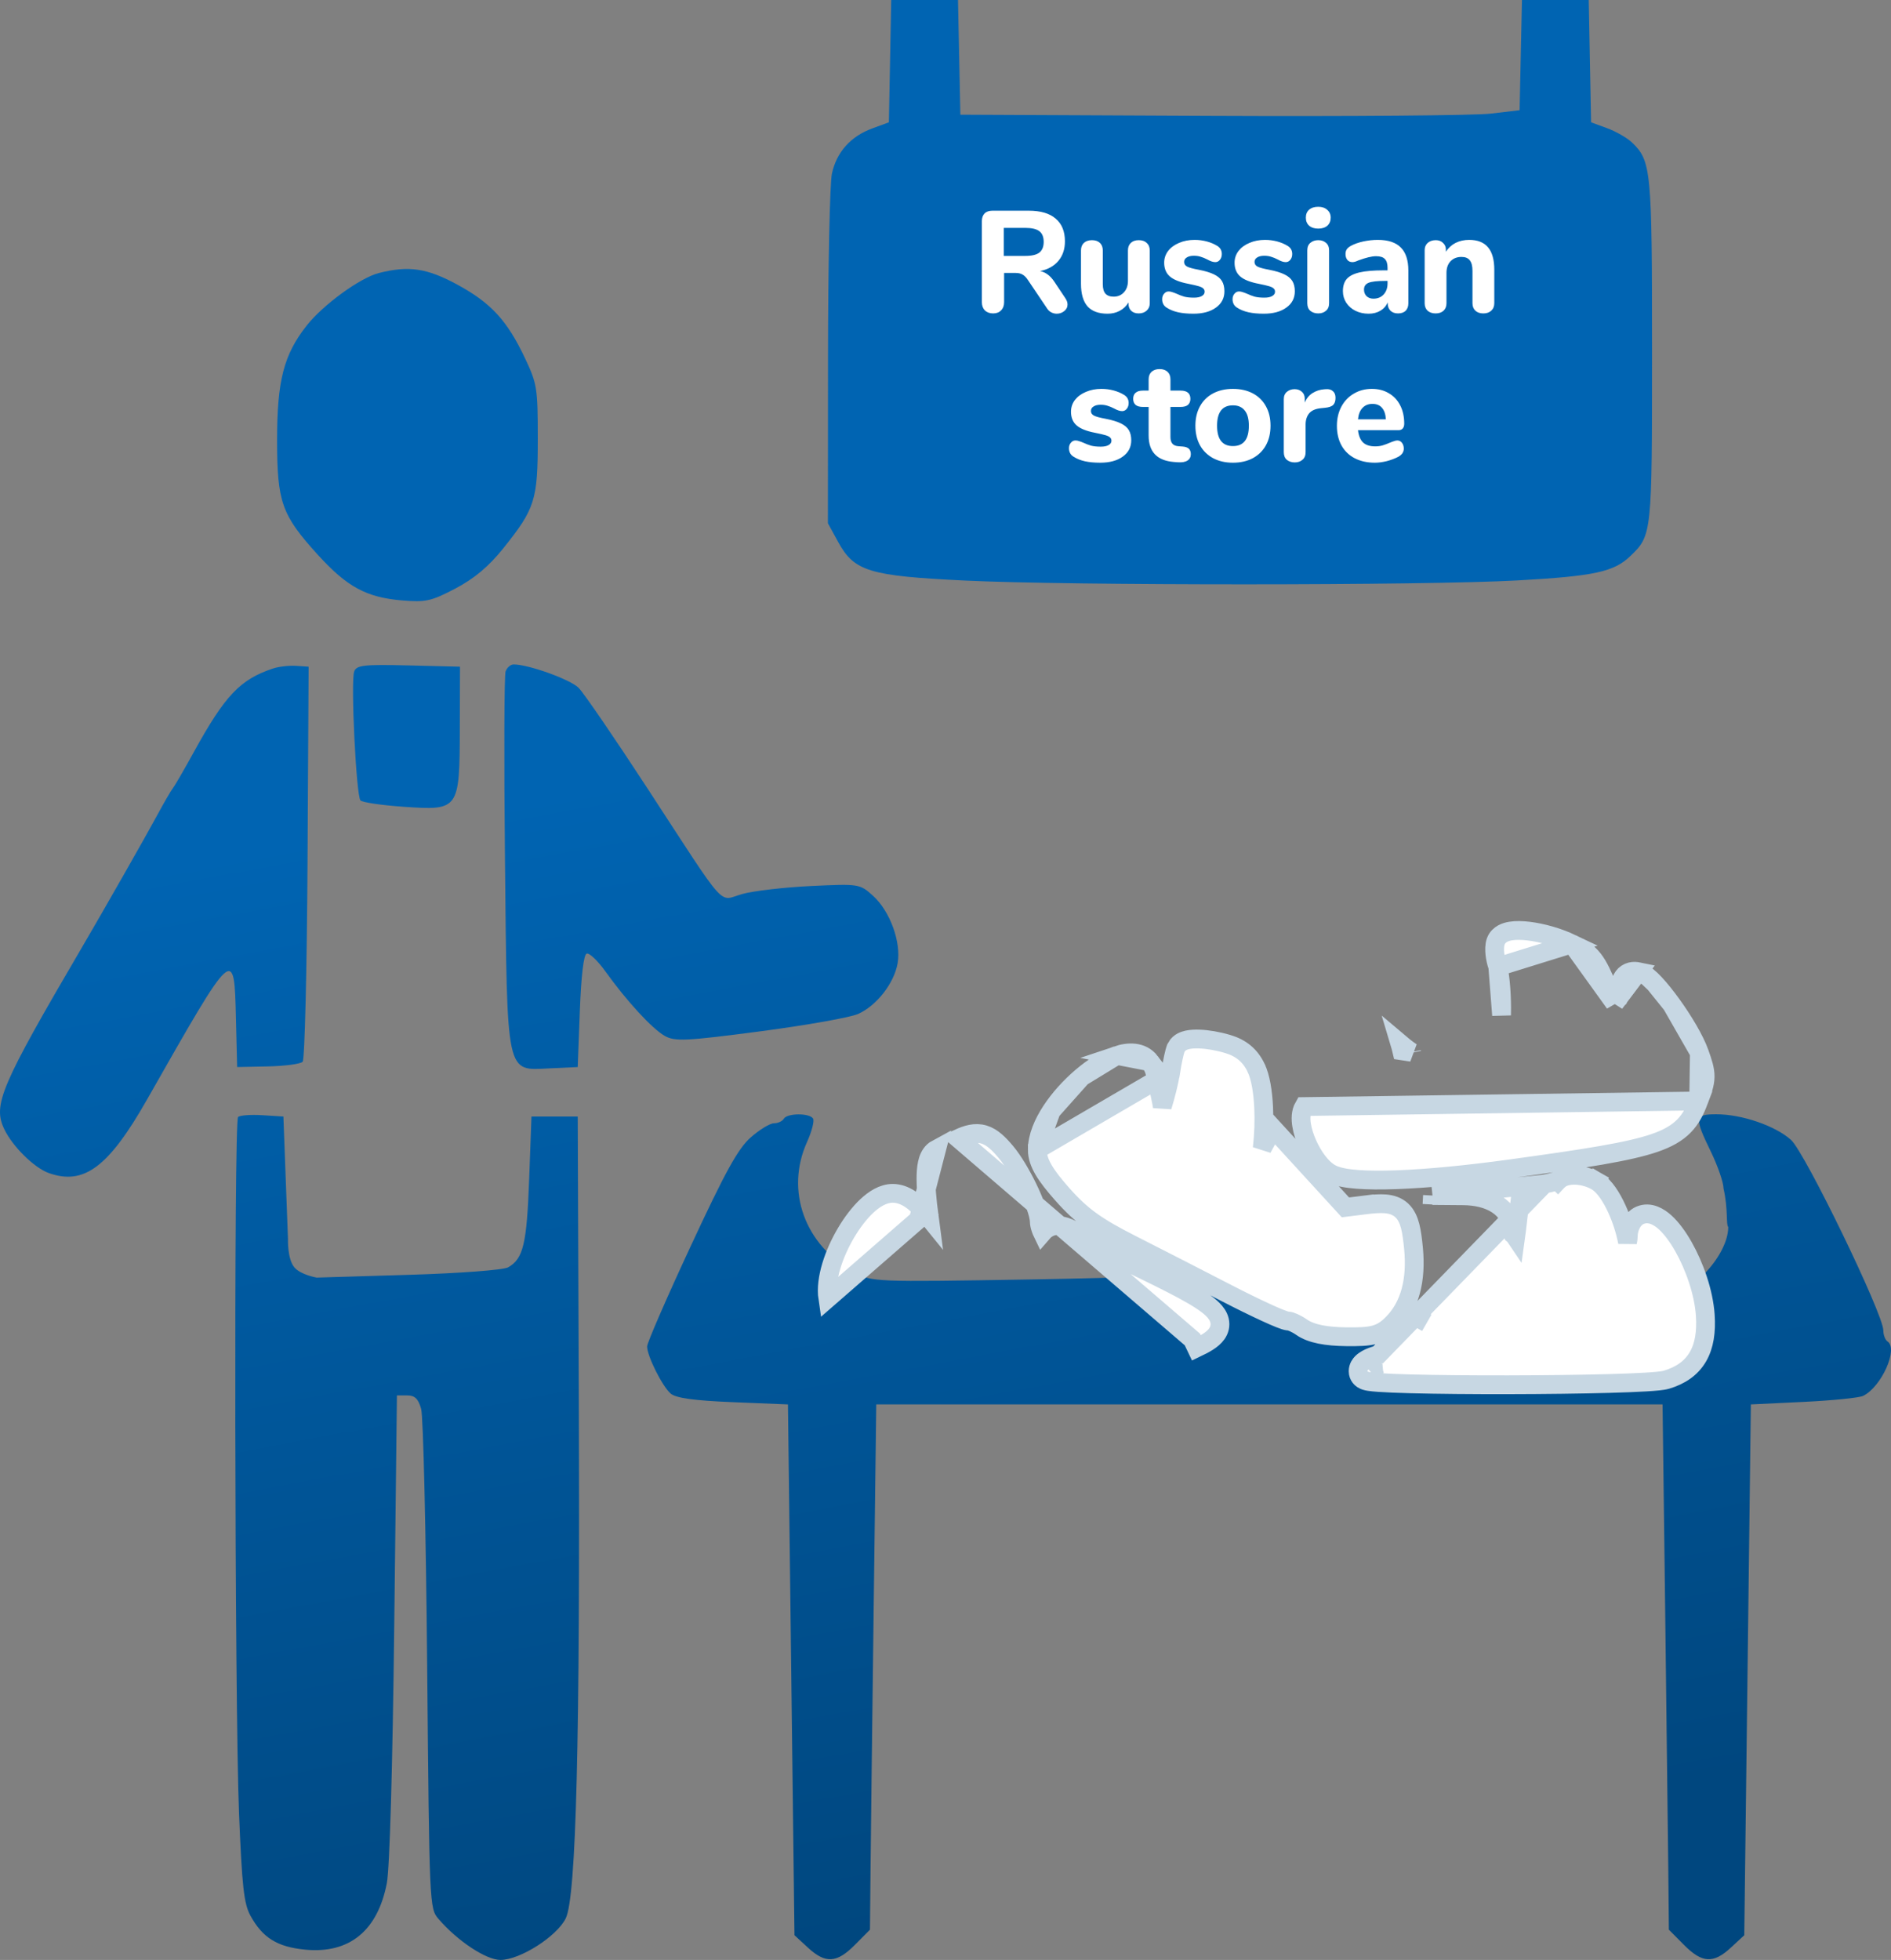 <svg width="165" height="171" viewBox="0 0 165 171" fill="none" xmlns="http://www.w3.org/2000/svg">
<rect x="0" y="0" width="165" height="171" fill="#808080" stroke="none"/>
<path fill-rule="evenodd" clip-rule="evenodd" d="M77.662 5.335L77.56 10.671L76.123 11.199C74.223 11.897 72.998 13.266 72.59 15.147C72.407 15.99 72.254 23.199 72.249 31.167L72.24 45.654L73.147 47.309C74.537 49.848 75.868 50.251 84.164 50.651C93.407 51.098 124.322 51.091 132.41 50.641C139.105 50.269 140.822 49.898 142.259 48.514C144.142 46.7 144.15 46.626 144.15 30.62C144.15 14.784 144.077 14.03 142.391 12.424C141.973 12.025 141 11.468 140.23 11.185L138.83 10.671L138.728 5.335L138.626 0H135.713H132.799L132.696 4.808L132.593 9.616L130.076 9.913C128.691 10.077 117.711 10.165 105.677 10.109L83.797 10.008L83.694 5.004L83.591 0H80.678H77.764L77.662 5.335ZM33.062 23.82C31.418 24.236 28.178 26.597 26.746 28.421C24.761 30.951 24.178 33.208 24.178 38.372C24.177 43.817 24.57 44.924 27.731 48.403C30.279 51.206 31.959 52.118 35.065 52.385C37.135 52.563 37.641 52.45 39.742 51.344C41.388 50.477 42.642 49.425 43.901 47.856C46.695 44.373 46.925 43.644 46.925 38.276C46.925 33.88 46.862 33.483 45.827 31.289C44.26 27.968 42.858 26.44 39.912 24.838C37.253 23.394 35.671 23.158 33.062 23.82ZM23.808 58.329C20.943 59.289 19.628 60.68 16.907 65.625C16.076 67.136 15.255 68.551 15.083 68.771C14.911 68.99 14.296 70.049 13.716 71.126C12.749 72.919 9.067 79.385 7.127 82.697C0.047 94.783 -0.643 96.399 0.374 98.52C1.103 100.041 2.995 101.902 4.271 102.352C7.333 103.433 9.483 101.82 12.836 95.922C20.49 82.46 20.431 82.514 20.588 88.879L20.692 93.098L23.386 93.042C24.867 93.011 26.227 92.828 26.408 92.635C26.589 92.441 26.78 84.607 26.833 75.225L26.929 58.168L25.828 58.094C25.223 58.054 24.314 58.16 23.808 58.329ZM30.903 58.59C30.593 59.455 31.081 69.438 31.453 69.835C31.614 70.008 33.304 70.257 35.208 70.389C40.061 70.725 40.102 70.668 40.122 63.541L40.137 58.168L35.635 58.057C31.742 57.962 31.103 58.034 30.903 58.59ZM44.115 58.581C43.995 58.916 43.97 66.289 44.061 74.966C44.26 94.082 44.113 93.394 47.952 93.213L50.41 93.098L50.593 88.224C50.711 85.106 50.927 83.296 51.192 83.202C51.42 83.121 52.15 83.814 52.814 84.74C54.673 87.336 56.91 89.766 58.009 90.384C58.887 90.878 59.858 90.832 66.313 89.985C70.333 89.457 74.186 88.774 74.874 88.466C76.493 87.742 78.017 85.788 78.323 84.042C78.646 82.198 77.654 79.484 76.165 78.145C75.024 77.118 74.945 77.105 70.78 77.303C68.456 77.413 65.747 77.728 64.762 78.001C62.632 78.593 63.607 79.681 56.455 68.724C53.623 64.384 50.937 60.464 50.487 60.011C49.761 59.282 46.119 57.971 44.818 57.971C44.552 57.971 44.235 58.245 44.115 58.581ZM20.77 97.463C20.404 97.853 20.476 148.715 20.854 158.141C21.113 164.568 21.281 166.095 21.846 167.127C22.91 169.071 24.189 169.866 26.63 170.103C30.478 170.476 32.955 168.457 33.754 164.297C34.001 163.01 34.255 154.206 34.398 141.961L34.634 121.748H35.525C36.196 121.748 36.497 122.038 36.748 122.926C36.931 123.573 37.167 133.64 37.273 145.297C37.464 166.265 37.474 166.5 38.251 167.409C39.901 169.338 42.414 171.004 43.672 171C45.38 170.995 48.595 168.945 49.365 167.37C50.277 165.505 50.619 151.942 50.505 122.121L50.41 97.415H48.392H46.374L46.171 102.909C45.963 108.541 45.658 109.817 44.342 110.571C43.931 110.806 40.117 111.094 35.62 111.228L27.63 111.467C27.63 111.467 26.235 111.231 25.683 110.571C25.062 109.827 25.127 108.087 25.127 108.087L24.927 102.751L24.728 97.415L22.88 97.299C21.862 97.236 20.913 97.309 20.77 97.463ZM68.388 97.611C68.263 97.827 67.878 98.004 67.532 98.004C67.187 98.004 66.274 98.558 65.505 99.237C64.399 100.212 63.307 102.189 60.285 108.686C58.183 113.204 56.464 117.159 56.464 117.476C56.464 118.303 57.767 120.917 58.509 121.578C58.958 121.977 60.536 122.198 63.948 122.337L68.754 122.533L69.038 145.689L69.322 168.845L70.492 169.924C72.03 171.343 73.009 171.286 74.599 169.682L75.909 168.36L75.959 163.108C75.987 160.219 76.111 149.908 76.235 140.194L76.459 122.533H110.763H145.067L145.292 140.194C145.415 149.908 145.539 160.219 145.567 163.108L145.618 168.36L146.928 169.682C148.518 171.286 149.497 171.344 151.031 169.924L152.197 168.845L152.485 145.689L152.772 122.533L157.358 122.313C159.88 122.192 162.225 121.956 162.567 121.789C164.166 121.006 165.659 117.675 164.696 117.039C164.494 116.905 164.329 116.467 164.329 116.066C164.329 114.652 157.493 100.55 156.277 99.455C154.91 98.224 151.984 97.219 149.77 97.219C147.856 97.219 147.819 97.466 149.287 100.491C149.892 101.739 150.387 103.181 150.387 103.695C150.798 105.478 150.596 106.914 150.798 107.048C150.798 109.403 147.828 112.861 144.651 113.577C143.871 113.753 137.537 113.897 130.575 113.898C115.983 113.899 116.279 113.963 112.363 109.938C111.091 108.631 109.975 107.815 109.458 107.815C108.996 107.815 107.861 108.434 106.936 109.189C106.011 109.945 105.041 110.563 104.78 110.563C104.519 110.563 104.129 110.752 103.913 110.983C103.655 111.259 98.799 111.482 89.806 111.631C76.273 111.856 76.072 111.847 74.543 111.012C70.216 108.648 68.495 103.897 70.42 99.634C70.831 98.723 71.069 97.807 70.948 97.599C70.66 97.099 68.678 97.108 68.388 97.611Z" fill="url(#paint0_linear)"/>
<path d="M130.69 84.351L130.689 84.35C130.561 83.987 130.476 83.588 130.437 83.227C130.403 82.902 130.392 82.479 130.514 82.136L130.514 82.136C130.636 81.796 130.886 81.582 131.114 81.457C131.337 81.334 131.584 81.268 131.814 81.231C132.274 81.156 132.828 81.17 133.398 81.24C134.546 81.379 135.944 81.764 137.16 82.344L130.69 84.351ZM130.69 84.351C130.758 84.545 130.848 85.038 130.918 85.742C130.984 86.417 131.026 87.208 131.026 87.945C131.026 88.173 131.024 88.382 131.019 88.573L130.69 84.351ZM123.178 91.81C123.093 91.757 122.977 91.678 122.835 91.573C122.63 91.422 122.39 91.231 122.136 91.016C122.21 91.263 122.27 91.484 122.315 91.678L123.178 91.81ZM123.178 91.81C123.18 91.819 123.181 91.829 123.183 91.838L123.178 91.81ZM140.887 87.522C140.968 87.371 141.08 87.213 141.232 87.085C141.241 87.063 141.253 87.031 141.265 86.99C141.309 86.843 141.34 86.645 141.34 86.447C141.34 86.238 141.351 86.031 141.388 85.839C141.423 85.651 141.491 85.426 141.639 85.223C141.802 84.999 142.031 84.844 142.301 84.778C142.545 84.717 142.776 84.741 142.956 84.778L140.887 87.522ZM140.887 87.522C140.733 87.192 140.563 86.804 140.377 86.356C139.865 85.123 139.491 84.293 139.021 83.694C138.513 83.045 137.928 82.709 137.16 82.344L140.887 87.522ZM148.219 96.059L148.219 96.059C147.91 96.873 147.555 97.611 146.937 98.241C146.318 98.873 145.498 99.334 144.361 99.724C142.134 100.488 138.408 101.067 131.861 101.969C127.944 102.508 124.5 102.833 121.836 102.929C120.505 102.977 119.354 102.968 118.429 102.897C117.537 102.829 116.75 102.697 116.221 102.438C115.733 102.198 115.311 101.771 114.973 101.329C114.626 100.874 114.318 100.336 114.078 99.795C113.839 99.256 113.654 98.683 113.571 98.154C113.494 97.664 113.478 97.045 113.768 96.546L148.219 96.059ZM148.219 96.059C148.539 95.218 148.772 94.597 148.782 93.951C148.791 93.301 148.574 92.683 148.279 91.851M148.219 96.059L148.279 91.851M102.154 93.509L102.154 93.509C102.224 93.059 102.307 92.614 102.384 92.255C102.422 92.077 102.461 91.913 102.497 91.779C102.526 91.674 102.574 91.503 102.645 91.369L102.645 91.368C102.775 91.124 102.973 90.979 103.13 90.895C103.29 90.809 103.459 90.757 103.612 90.724C103.918 90.658 104.273 90.641 104.634 90.654C105.362 90.678 106.256 90.828 107.124 91.087L107.124 91.087C108.296 91.437 109.082 92.082 109.601 93.162L109.601 93.163C109.994 93.98 110.195 95.27 110.26 96.619C110.313 97.743 110.275 98.988 110.135 100.186L110.537 99.453L111.087 98.449L111.86 99.293L114.771 102.473L117.396 105.341L119.135 105.124L119.236 105.937L119.135 105.124C119.795 105.042 120.384 104.991 120.884 105.033C121.401 105.076 121.905 105.223 122.314 105.606C122.708 105.975 122.915 106.47 123.049 106.993C123.182 107.517 123.265 108.168 123.338 108.935C123.598 111.644 123.043 113.927 121.519 115.465L121.519 115.465C121.06 115.927 120.616 116.274 119.928 116.457C119.312 116.621 118.54 116.641 117.473 116.628C115.771 116.608 114.413 116.389 113.556 115.785L113.556 115.785C113.343 115.635 113.092 115.495 112.867 115.395C112.754 115.346 112.659 115.311 112.586 115.289C112.538 115.275 112.512 115.271 112.507 115.27C112.327 115.266 112.149 115.209 112.068 115.183L112.068 115.183C111.946 115.143 111.802 115.09 111.646 115.027C111.331 114.901 110.925 114.724 110.459 114.509C109.525 114.08 108.321 113.491 107.07 112.845L107.07 112.845C104.588 111.562 100.845 109.645 98.754 108.586L98.754 108.586C95.686 107.031 94.378 106.102 92.71 104.219C91.974 103.39 91.433 102.704 91.076 102.1C90.714 101.487 90.509 100.908 90.51 100.305L102.154 93.509ZM102.154 93.509C102.017 94.384 101.726 95.539 101.417 96.539C101.397 96.425 101.377 96.308 101.357 96.188M102.154 93.509L101.357 96.188M134.747 103.304L134.747 103.304C135.098 103.243 135.438 103.161 135.696 103.081C135.826 103.041 135.923 103.005 135.984 102.978C135.987 102.977 135.99 102.976 135.993 102.975C136.225 102.763 136.505 102.659 136.737 102.605C137.008 102.542 137.298 102.529 137.577 102.547C138.13 102.582 138.752 102.747 139.276 103.049L138.867 103.759L139.276 103.049C139.67 103.276 140.007 103.657 140.284 104.05C140.572 104.458 140.844 104.952 141.085 105.482C141.483 106.357 141.82 107.382 142.01 108.379C142.053 108.175 142.076 107.999 142.076 107.872C142.076 107.505 142.166 107.141 142.314 106.836C142.451 106.555 142.701 106.196 143.112 106.027C143.968 105.673 144.776 106.181 145.288 106.644C145.856 107.158 146.405 107.914 146.887 108.763C147.851 110.463 148.661 112.744 148.795 114.755M134.747 103.304L120.247 118.211C119.881 118.297 119.528 118.429 119.247 118.587C119.109 118.665 118.957 118.767 118.828 118.896C118.723 119.002 118.503 119.257 118.503 119.636C118.503 120.074 118.816 120.295 118.884 120.341C118.987 120.41 119.087 120.445 119.136 120.461C119.246 120.497 119.366 120.52 119.466 120.535C119.679 120.569 119.967 120.596 120.304 120.62C120.986 120.669 121.95 120.707 123.098 120.737C125.397 120.798 128.476 120.824 131.604 120.819C134.733 120.813 137.919 120.775 140.434 120.706C141.69 120.671 142.785 120.629 143.623 120.578C144.041 120.553 144.403 120.526 144.692 120.495C144.959 120.467 145.226 120.431 145.416 120.374L145.416 120.374C146.62 120.014 147.562 119.385 148.148 118.382C148.721 117.403 148.889 116.179 148.795 114.755M134.747 103.304L133.362 103.546L132.761 103.652L132.689 104.258L132.321 107.392C132.321 107.392 132.321 107.392 132.321 107.392C132.298 107.584 132.275 107.77 132.25 107.948C132.189 107.857 132.108 107.759 132.001 107.674C131.996 107.663 131.989 107.648 131.981 107.629C131.948 107.544 131.928 107.439 131.928 107.352C131.928 106.369 131.397 105.584 130.609 105.078C129.841 104.584 128.818 104.339 127.686 104.33L127.686 104.33L125.774 104.314L124.992 104.308M134.747 103.304L124.992 104.308M148.795 114.755L147.977 114.809L148.794 114.755C148.794 114.755 148.795 114.755 148.795 114.755ZM135.916 103.051C135.916 103.05 135.917 103.05 135.917 103.049C135.917 103.05 135.916 103.05 135.916 103.051ZM135.916 103.051L136.514 103.608L135.915 103.052C135.915 103.052 135.915 103.051 135.916 103.051ZM80.136 106.4L80.76 105.869C80.873 106.002 80.982 106.134 81.088 106.265C80.872 104.648 80.771 103.397 80.802 102.485C80.818 102.006 80.871 101.574 80.988 101.214C81.104 100.859 81.318 100.467 81.731 100.245C81.731 100.245 81.731 100.245 81.731 100.245L80.136 106.4ZM80.136 106.4L80.76 105.869C79.884 104.84 78.958 104.116 77.889 104.116C77.044 104.116 76.255 104.637 75.628 105.226C74.971 105.843 74.344 106.674 73.814 107.572C73.282 108.474 72.83 109.474 72.538 110.448C72.249 111.41 72.097 112.409 72.229 113.283L80.136 106.4ZM124.992 104.308L124.95 105.089L124.992 104.308ZM148.279 91.851C147.864 90.679 146.857 89.014 145.873 87.65M148.279 91.851L145.873 87.65M145.873 87.65C145.375 86.959 144.862 86.316 144.405 85.826M145.873 87.65L144.405 85.826M144.405 85.826C144.177 85.582 143.95 85.362 143.735 85.189M144.405 85.826L143.735 85.189M143.735 85.189C143.548 85.039 143.272 84.844 142.956 84.778L143.735 85.189ZM97.456 92.082C98.406 91.761 99.626 91.672 100.378 92.647L97.456 92.082ZM97.456 92.082C96.457 92.419 95.368 93.117 94.378 93.961M97.456 92.082L94.378 93.961M94.378 93.961C93.38 94.811 92.431 95.853 91.725 96.933M94.378 93.961L91.725 96.933M91.725 96.933C91.031 97.994 90.511 99.182 90.51 100.305L91.725 96.933ZM101.357 96.188C101.235 95.432 101.079 94.683 100.923 94.082M101.357 96.188L100.923 94.082M100.923 94.082C100.846 93.781 100.766 93.508 100.687 93.283M100.923 94.082L100.687 93.283M100.687 93.283C100.622 93.095 100.522 92.835 100.378 92.647L100.687 93.283ZM83.618 99.33L83.618 99.33L104.042 116.867L104.395 117.607C104.395 117.607 104.395 117.607 104.395 117.607C104.772 117.427 105.12 117.247 105.41 117.06C105.692 116.878 105.979 116.653 106.179 116.363C106.401 116.043 106.513 115.644 106.41 115.208C106.317 114.819 106.075 114.5 105.816 114.243C105.302 113.732 104.431 113.185 103.242 112.541C102.03 111.886 100.404 111.087 98.312 110.086C96.8 109.364 95.114 108.398 94.563 107.964L94.562 107.963C93.859 107.41 93.145 106.987 92.445 106.934C92.064 106.906 91.691 106.987 91.358 107.202C91.202 107.303 91.069 107.424 90.953 107.559C90.904 107.458 90.856 107.343 90.815 107.221C90.727 106.964 90.687 106.747 90.686 106.623L90.686 106.623C90.68 106.221 90.536 105.717 90.366 105.244C90.186 104.742 89.94 104.173 89.662 103.602C89.112 102.473 88.398 101.258 87.764 100.505L87.764 100.505C87.164 99.793 86.584 99.206 85.859 98.987C85.085 98.754 84.35 98.993 83.618 99.33ZM120.436 119.008C120.458 119.003 120.48 118.997 120.503 118.991L119.976 119.149C120.117 119.095 120.272 119.047 120.436 119.008ZM120.576 119.817C120.411 119.807 120.26 119.796 120.125 119.785C120.109 119.858 120.083 119.914 120.063 119.951C120.031 120.01 120 120.042 119.991 120.051C119.987 120.055 119.985 120.057 119.985 120.057C119.985 120.057 120.004 120.042 120.052 120.015C120.166 119.95 120.351 119.874 120.576 119.817ZM123.784 115.006L124.494 115.414L123.784 115.006C123.784 115.006 123.784 115.006 123.784 115.006Z" fill="white" stroke="#C7D7E3" stroke-width="1.639"/>
<path d="M92.959 26.021C93.085 26.206 93.148 26.387 93.148 26.563C93.148 26.799 93.051 26.992 92.858 27.143C92.673 27.294 92.454 27.37 92.202 27.37C92.043 27.37 91.887 27.332 91.736 27.256C91.585 27.181 91.459 27.063 91.358 26.904L89.694 24.433C89.551 24.214 89.4 24.059 89.24 23.966C89.081 23.866 88.879 23.815 88.635 23.815H87.614V26.361C87.614 26.664 87.526 26.904 87.349 27.08C87.181 27.256 86.95 27.345 86.656 27.345C86.354 27.345 86.114 27.256 85.938 27.08C85.761 26.904 85.673 26.664 85.673 26.361V19.303C85.673 19.009 85.753 18.782 85.912 18.622C86.072 18.462 86.299 18.383 86.593 18.383H89.757C90.799 18.383 91.585 18.614 92.114 19.076C92.652 19.529 92.921 20.189 92.921 21.055C92.921 21.735 92.732 22.303 92.354 22.756C91.975 23.21 91.442 23.509 90.753 23.651C91.005 23.702 91.228 23.803 91.421 23.954C91.623 24.097 91.816 24.307 92.001 24.584L92.959 26.021ZM89.467 22.328C90.03 22.328 90.438 22.231 90.69 22.038C90.942 21.836 91.068 21.525 91.068 21.105C91.068 20.677 90.942 20.366 90.69 20.172C90.438 19.979 90.03 19.883 89.467 19.883H87.589V22.328H89.467ZM99.364 20.954C99.658 20.954 99.889 21.034 100.057 21.193C100.234 21.353 100.322 21.572 100.322 21.849V26.475C100.322 26.735 100.23 26.945 100.045 27.105C99.868 27.265 99.637 27.345 99.352 27.345C99.083 27.345 98.868 27.269 98.709 27.118C98.549 26.966 98.469 26.765 98.469 26.513V26.387C98.276 26.706 98.02 26.95 97.7 27.118C97.389 27.286 97.036 27.37 96.641 27.37C95.86 27.37 95.276 27.156 94.889 26.727C94.511 26.29 94.322 25.635 94.322 24.761V21.849C94.322 21.572 94.406 21.353 94.574 21.193C94.751 21.034 94.986 20.954 95.28 20.954C95.574 20.954 95.805 21.034 95.973 21.193C96.141 21.353 96.225 21.572 96.225 21.849V24.799C96.225 25.168 96.301 25.441 96.452 25.618C96.612 25.794 96.852 25.883 97.171 25.883C97.541 25.883 97.839 25.756 98.066 25.504C98.301 25.252 98.419 24.92 98.419 24.509V21.849C98.419 21.572 98.503 21.353 98.671 21.193C98.839 21.034 99.07 20.954 99.364 20.954ZM104.127 27.37C103.615 27.37 103.169 27.328 102.791 27.244C102.413 27.16 102.081 27.025 101.795 26.84C101.669 26.765 101.573 26.664 101.505 26.538C101.438 26.412 101.404 26.269 101.404 26.109C101.404 25.916 101.459 25.756 101.568 25.63C101.678 25.496 101.812 25.429 101.972 25.429C102.081 25.429 102.19 25.45 102.299 25.492C102.409 25.525 102.522 25.567 102.64 25.618C102.875 25.727 103.106 25.815 103.333 25.883C103.56 25.941 103.841 25.971 104.178 25.971C104.472 25.971 104.699 25.924 104.858 25.832C105.026 25.74 105.11 25.614 105.11 25.454C105.11 25.336 105.073 25.244 104.997 25.177C104.93 25.101 104.799 25.034 104.606 24.975C104.413 24.916 104.106 24.845 103.686 24.761C102.938 24.618 102.4 24.404 102.073 24.118C101.745 23.832 101.581 23.433 101.581 22.92C101.581 22.542 101.694 22.202 101.921 21.899C102.157 21.597 102.476 21.361 102.879 21.193C103.283 21.017 103.736 20.929 104.241 20.929C104.602 20.929 104.955 20.975 105.299 21.067C105.644 21.16 105.951 21.29 106.22 21.458C106.48 21.618 106.61 21.853 106.61 22.164C106.61 22.366 106.556 22.534 106.446 22.668C106.337 22.803 106.203 22.87 106.043 22.87C105.85 22.87 105.619 22.794 105.35 22.643C105.14 22.534 104.946 22.454 104.77 22.404C104.602 22.345 104.4 22.315 104.165 22.315C103.904 22.315 103.699 22.366 103.547 22.466C103.396 22.559 103.32 22.689 103.32 22.857C103.32 23.034 103.409 23.168 103.585 23.261C103.762 23.353 104.102 23.445 104.606 23.538C105.169 23.647 105.61 23.782 105.93 23.941C106.249 24.093 106.48 24.286 106.623 24.521C106.766 24.756 106.837 25.055 106.837 25.416C106.837 26.013 106.589 26.488 106.094 26.84C105.606 27.193 104.951 27.37 104.127 27.37ZM110.27 27.37C109.757 27.37 109.312 27.328 108.934 27.244C108.555 27.16 108.223 27.025 107.938 26.84C107.812 26.765 107.715 26.664 107.648 26.538C107.581 26.412 107.547 26.269 107.547 26.109C107.547 25.916 107.602 25.756 107.711 25.63C107.82 25.496 107.955 25.429 108.114 25.429C108.223 25.429 108.333 25.45 108.442 25.492C108.551 25.525 108.665 25.567 108.782 25.618C109.018 25.727 109.249 25.815 109.476 25.883C109.702 25.941 109.984 25.971 110.32 25.971C110.614 25.971 110.841 25.924 111.001 25.832C111.169 25.74 111.253 25.614 111.253 25.454C111.253 25.336 111.215 25.244 111.139 25.177C111.072 25.101 110.942 25.034 110.749 24.975C110.555 24.916 110.249 24.845 109.828 24.761C109.081 24.618 108.543 24.404 108.215 24.118C107.887 23.832 107.723 23.433 107.723 22.92C107.723 22.542 107.837 22.202 108.064 21.899C108.299 21.597 108.618 21.361 109.022 21.193C109.425 21.017 109.879 20.929 110.383 20.929C110.744 20.929 111.097 20.975 111.442 21.067C111.786 21.16 112.093 21.29 112.362 21.458C112.623 21.618 112.753 21.853 112.753 22.164C112.753 22.366 112.698 22.534 112.589 22.668C112.48 22.803 112.345 22.87 112.186 22.87C111.992 22.87 111.761 22.794 111.492 22.643C111.282 22.534 111.089 22.454 110.913 22.404C110.744 22.345 110.543 22.315 110.307 22.315C110.047 22.315 109.841 22.366 109.69 22.466C109.539 22.559 109.463 22.689 109.463 22.857C109.463 23.034 109.551 23.168 109.728 23.261C109.904 23.353 110.244 23.445 110.749 23.538C111.312 23.647 111.753 23.782 112.072 23.941C112.392 24.093 112.623 24.286 112.765 24.521C112.908 24.756 112.98 25.055 112.98 25.416C112.98 26.013 112.732 26.488 112.236 26.84C111.749 27.193 111.093 27.37 110.27 27.37ZM115.026 27.345C114.748 27.345 114.517 27.269 114.332 27.118C114.156 26.966 114.068 26.744 114.068 26.45V21.849C114.068 21.555 114.16 21.332 114.345 21.181C114.53 21.029 114.757 20.954 115.026 20.954C115.295 20.954 115.517 21.029 115.694 21.181C115.879 21.332 115.971 21.555 115.971 21.849V26.45C115.971 26.744 115.879 26.966 115.694 27.118C115.517 27.269 115.295 27.345 115.026 27.345ZM115.026 19.945C114.689 19.945 114.425 19.861 114.231 19.693C114.038 19.517 113.942 19.282 113.942 18.988C113.942 18.693 114.038 18.462 114.231 18.294C114.425 18.126 114.689 18.042 115.026 18.042C115.353 18.042 115.614 18.13 115.807 18.307C116.009 18.475 116.11 18.702 116.11 18.988C116.11 19.282 116.013 19.517 115.82 19.693C115.626 19.861 115.362 19.945 115.026 19.945ZM120.214 20.929C121.121 20.929 121.794 21.151 122.231 21.597C122.668 22.034 122.886 22.706 122.886 23.614V26.462C122.886 26.74 122.806 26.958 122.647 27.118C122.487 27.269 122.264 27.345 121.979 27.345C121.71 27.345 121.491 27.265 121.323 27.105C121.163 26.937 121.084 26.723 121.084 26.462V26.374C120.958 26.685 120.747 26.929 120.453 27.105C120.159 27.282 119.815 27.37 119.42 27.37C119 27.37 118.617 27.286 118.273 27.118C117.937 26.95 117.668 26.714 117.466 26.412C117.273 26.109 117.176 25.773 117.176 25.404C117.176 24.95 117.289 24.593 117.516 24.332C117.752 24.072 118.126 23.883 118.638 23.765C119.151 23.647 119.853 23.588 120.743 23.588H121.071V23.361C121.071 23.009 120.991 22.752 120.832 22.593C120.68 22.433 120.424 22.353 120.063 22.353C119.701 22.353 119.18 22.479 118.5 22.731C118.306 22.824 118.142 22.87 118.008 22.87C117.823 22.87 117.676 22.807 117.567 22.681C117.458 22.546 117.403 22.374 117.403 22.164C117.403 21.996 117.441 21.857 117.516 21.748C117.592 21.639 117.714 21.538 117.882 21.445C118.176 21.286 118.533 21.16 118.953 21.067C119.382 20.975 119.802 20.929 120.214 20.929ZM119.836 26.059C120.205 26.059 120.504 25.937 120.731 25.693C120.958 25.441 121.071 25.118 121.071 24.723V24.509H120.857C120.176 24.509 119.697 24.563 119.42 24.672C119.151 24.782 119.016 24.979 119.016 25.265C119.016 25.5 119.092 25.693 119.243 25.845C119.403 25.988 119.6 26.059 119.836 26.059ZM128.192 20.929C128.931 20.929 129.481 21.147 129.843 21.584C130.204 22.013 130.385 22.664 130.385 23.538V26.45C130.385 26.727 130.297 26.945 130.12 27.105C129.952 27.265 129.721 27.345 129.427 27.345C129.133 27.345 128.902 27.265 128.734 27.105C128.566 26.945 128.481 26.727 128.481 26.45V23.626C128.481 23.206 128.402 22.899 128.242 22.706C128.091 22.513 127.851 22.416 127.524 22.416C127.129 22.416 126.809 22.542 126.566 22.794C126.33 23.046 126.213 23.383 126.213 23.803V26.45C126.213 26.727 126.129 26.945 125.96 27.105C125.792 27.265 125.561 27.345 125.267 27.345C124.973 27.345 124.738 27.265 124.561 27.105C124.393 26.945 124.309 26.727 124.309 26.45V21.824C124.309 21.563 124.397 21.353 124.574 21.193C124.759 21.034 124.994 20.954 125.28 20.954C125.54 20.954 125.75 21.034 125.91 21.193C126.078 21.345 126.162 21.542 126.162 21.786V21.962C126.381 21.626 126.662 21.37 127.007 21.193C127.36 21.017 127.755 20.929 128.192 20.929ZM95.997 40.37C95.484 40.37 95.039 40.328 94.66 40.244C94.282 40.16 93.95 40.025 93.665 39.84C93.539 39.765 93.442 39.664 93.375 39.538C93.308 39.412 93.274 39.269 93.274 39.109C93.274 38.916 93.329 38.756 93.438 38.63C93.547 38.496 93.681 38.429 93.841 38.429C93.95 38.429 94.06 38.45 94.169 38.492C94.278 38.525 94.392 38.567 94.509 38.618C94.745 38.727 94.976 38.815 95.203 38.883C95.429 38.941 95.711 38.971 96.047 38.971C96.341 38.971 96.568 38.925 96.728 38.832C96.896 38.74 96.98 38.614 96.98 38.454C96.98 38.336 96.942 38.244 96.866 38.177C96.799 38.101 96.669 38.034 96.476 37.975C96.282 37.916 95.976 37.845 95.555 37.761C94.808 37.618 94.27 37.404 93.942 37.118C93.614 36.832 93.45 36.433 93.45 35.92C93.45 35.542 93.564 35.202 93.791 34.899C94.026 34.597 94.345 34.361 94.749 34.193C95.152 34.017 95.606 33.929 96.11 33.929C96.472 33.929 96.824 33.975 97.169 34.067C97.513 34.16 97.82 34.29 98.089 34.458C98.35 34.618 98.48 34.853 98.48 35.164C98.48 35.366 98.425 35.534 98.316 35.668C98.207 35.803 98.072 35.87 97.913 35.87C97.719 35.87 97.488 35.794 97.219 35.643C97.009 35.534 96.816 35.454 96.639 35.404C96.472 35.345 96.27 35.315 96.034 35.315C95.774 35.315 95.568 35.366 95.417 35.467C95.266 35.559 95.19 35.689 95.19 35.857C95.19 36.034 95.278 36.168 95.455 36.261C95.631 36.353 95.972 36.446 96.476 36.538C97.039 36.647 97.48 36.782 97.799 36.941C98.118 37.093 98.35 37.286 98.493 37.521C98.635 37.756 98.707 38.055 98.707 38.416C98.707 39.013 98.459 39.487 97.963 39.84C97.476 40.193 96.82 40.37 95.997 40.37ZM103.174 38.958C103.426 38.975 103.611 39.038 103.729 39.147C103.847 39.256 103.905 39.416 103.905 39.626C103.905 39.87 103.809 40.055 103.615 40.181C103.422 40.307 103.145 40.357 102.783 40.332L102.431 40.307C100.96 40.189 100.225 39.42 100.225 38V35.504H99.721C99.443 35.504 99.233 35.446 99.09 35.328C98.947 35.202 98.876 35.025 98.876 34.798C98.876 34.563 98.947 34.387 99.09 34.269C99.233 34.143 99.443 34.08 99.721 34.08H100.225V33.097C100.225 32.819 100.309 32.601 100.477 32.441C100.653 32.282 100.889 32.202 101.183 32.202C101.477 32.202 101.708 32.282 101.876 32.441C102.044 32.601 102.128 32.819 102.128 33.097V34.08H103.01C103.582 34.08 103.868 34.319 103.868 34.798C103.868 35.025 103.796 35.202 103.653 35.328C103.51 35.446 103.296 35.504 103.01 35.504H102.128V38.139C102.128 38.391 102.187 38.584 102.305 38.719C102.422 38.845 102.594 38.916 102.821 38.933L103.174 38.958ZM107.582 40.37C106.927 40.37 106.351 40.24 105.856 39.979C105.36 39.71 104.977 39.336 104.709 38.857C104.44 38.37 104.305 37.798 104.305 37.143C104.305 36.487 104.44 35.92 104.709 35.441C104.977 34.954 105.36 34.58 105.856 34.319C106.351 34.059 106.927 33.929 107.582 33.929C108.238 33.929 108.814 34.059 109.309 34.319C109.805 34.58 110.188 34.954 110.456 35.441C110.725 35.92 110.86 36.487 110.86 37.143C110.86 37.798 110.725 38.37 110.456 38.857C110.188 39.336 109.805 39.71 109.309 39.979C108.814 40.24 108.238 40.37 107.582 40.37ZM107.582 38.92C108.507 38.92 108.969 38.328 108.969 37.143C108.969 36.546 108.847 36.101 108.603 35.807C108.368 35.513 108.028 35.366 107.582 35.366C106.658 35.366 106.196 35.958 106.196 37.143C106.196 38.328 106.658 38.92 107.582 38.92ZM115.711 33.954C115.963 33.937 116.161 33.996 116.304 34.13C116.455 34.256 116.531 34.45 116.531 34.71C116.531 34.987 116.463 35.193 116.329 35.328C116.195 35.462 115.955 35.546 115.611 35.58L115.232 35.618C114.77 35.668 114.434 35.819 114.224 36.072C114.022 36.324 113.921 36.647 113.921 37.042V39.45C113.921 39.744 113.829 39.967 113.644 40.118C113.468 40.269 113.245 40.345 112.976 40.345C112.699 40.345 112.468 40.269 112.283 40.118C112.106 39.967 112.018 39.744 112.018 39.45V34.824C112.018 34.546 112.111 34.332 112.295 34.181C112.48 34.029 112.703 33.954 112.963 33.954C113.216 33.954 113.426 34.029 113.594 34.181C113.762 34.324 113.846 34.525 113.846 34.786V35.126C113.997 34.765 114.224 34.487 114.526 34.294C114.837 34.101 115.174 33.992 115.535 33.967L115.711 33.954ZM121.921 38.429C122.089 38.429 122.223 38.496 122.324 38.63C122.433 38.765 122.488 38.937 122.488 39.147C122.488 39.29 122.446 39.425 122.362 39.551C122.278 39.668 122.16 39.769 122.009 39.853C121.723 40.004 121.391 40.13 121.013 40.231C120.635 40.324 120.286 40.37 119.967 40.37C119.295 40.37 118.706 40.24 118.202 39.979C117.706 39.719 117.324 39.349 117.055 38.87C116.786 38.383 116.652 37.811 116.652 37.156C116.652 36.525 116.782 35.967 117.042 35.479C117.303 34.992 117.664 34.614 118.126 34.345C118.589 34.067 119.114 33.929 119.702 33.929C120.265 33.929 120.757 34.055 121.177 34.307C121.605 34.551 121.937 34.904 122.173 35.366C122.408 35.819 122.526 36.353 122.526 36.967C122.526 37.151 122.479 37.294 122.387 37.395C122.303 37.487 122.181 37.534 122.021 37.534H118.492C118.551 38.029 118.702 38.391 118.946 38.618C119.19 38.836 119.538 38.946 119.992 38.946C120.236 38.946 120.454 38.916 120.648 38.857C120.841 38.798 121.055 38.719 121.29 38.618C121.408 38.567 121.521 38.525 121.631 38.492C121.74 38.45 121.837 38.429 121.921 38.429ZM119.753 35.24C119.391 35.24 119.101 35.357 118.883 35.593C118.664 35.819 118.534 36.151 118.492 36.588H120.925C120.9 36.143 120.786 35.807 120.584 35.58C120.391 35.353 120.114 35.24 119.753 35.24Z" fill="white"/>
<defs>
<linearGradient id="paint0_linear" x1="-2.215" y1="43.27" x2="22.998" y2="178.703" gradientUnits="userSpaceOnUse">
<stop offset="0.252" stop-color="#0064B2"/>
<stop offset="1" stop-color="#00477F"/>
</linearGradient>
</defs>
</svg>

